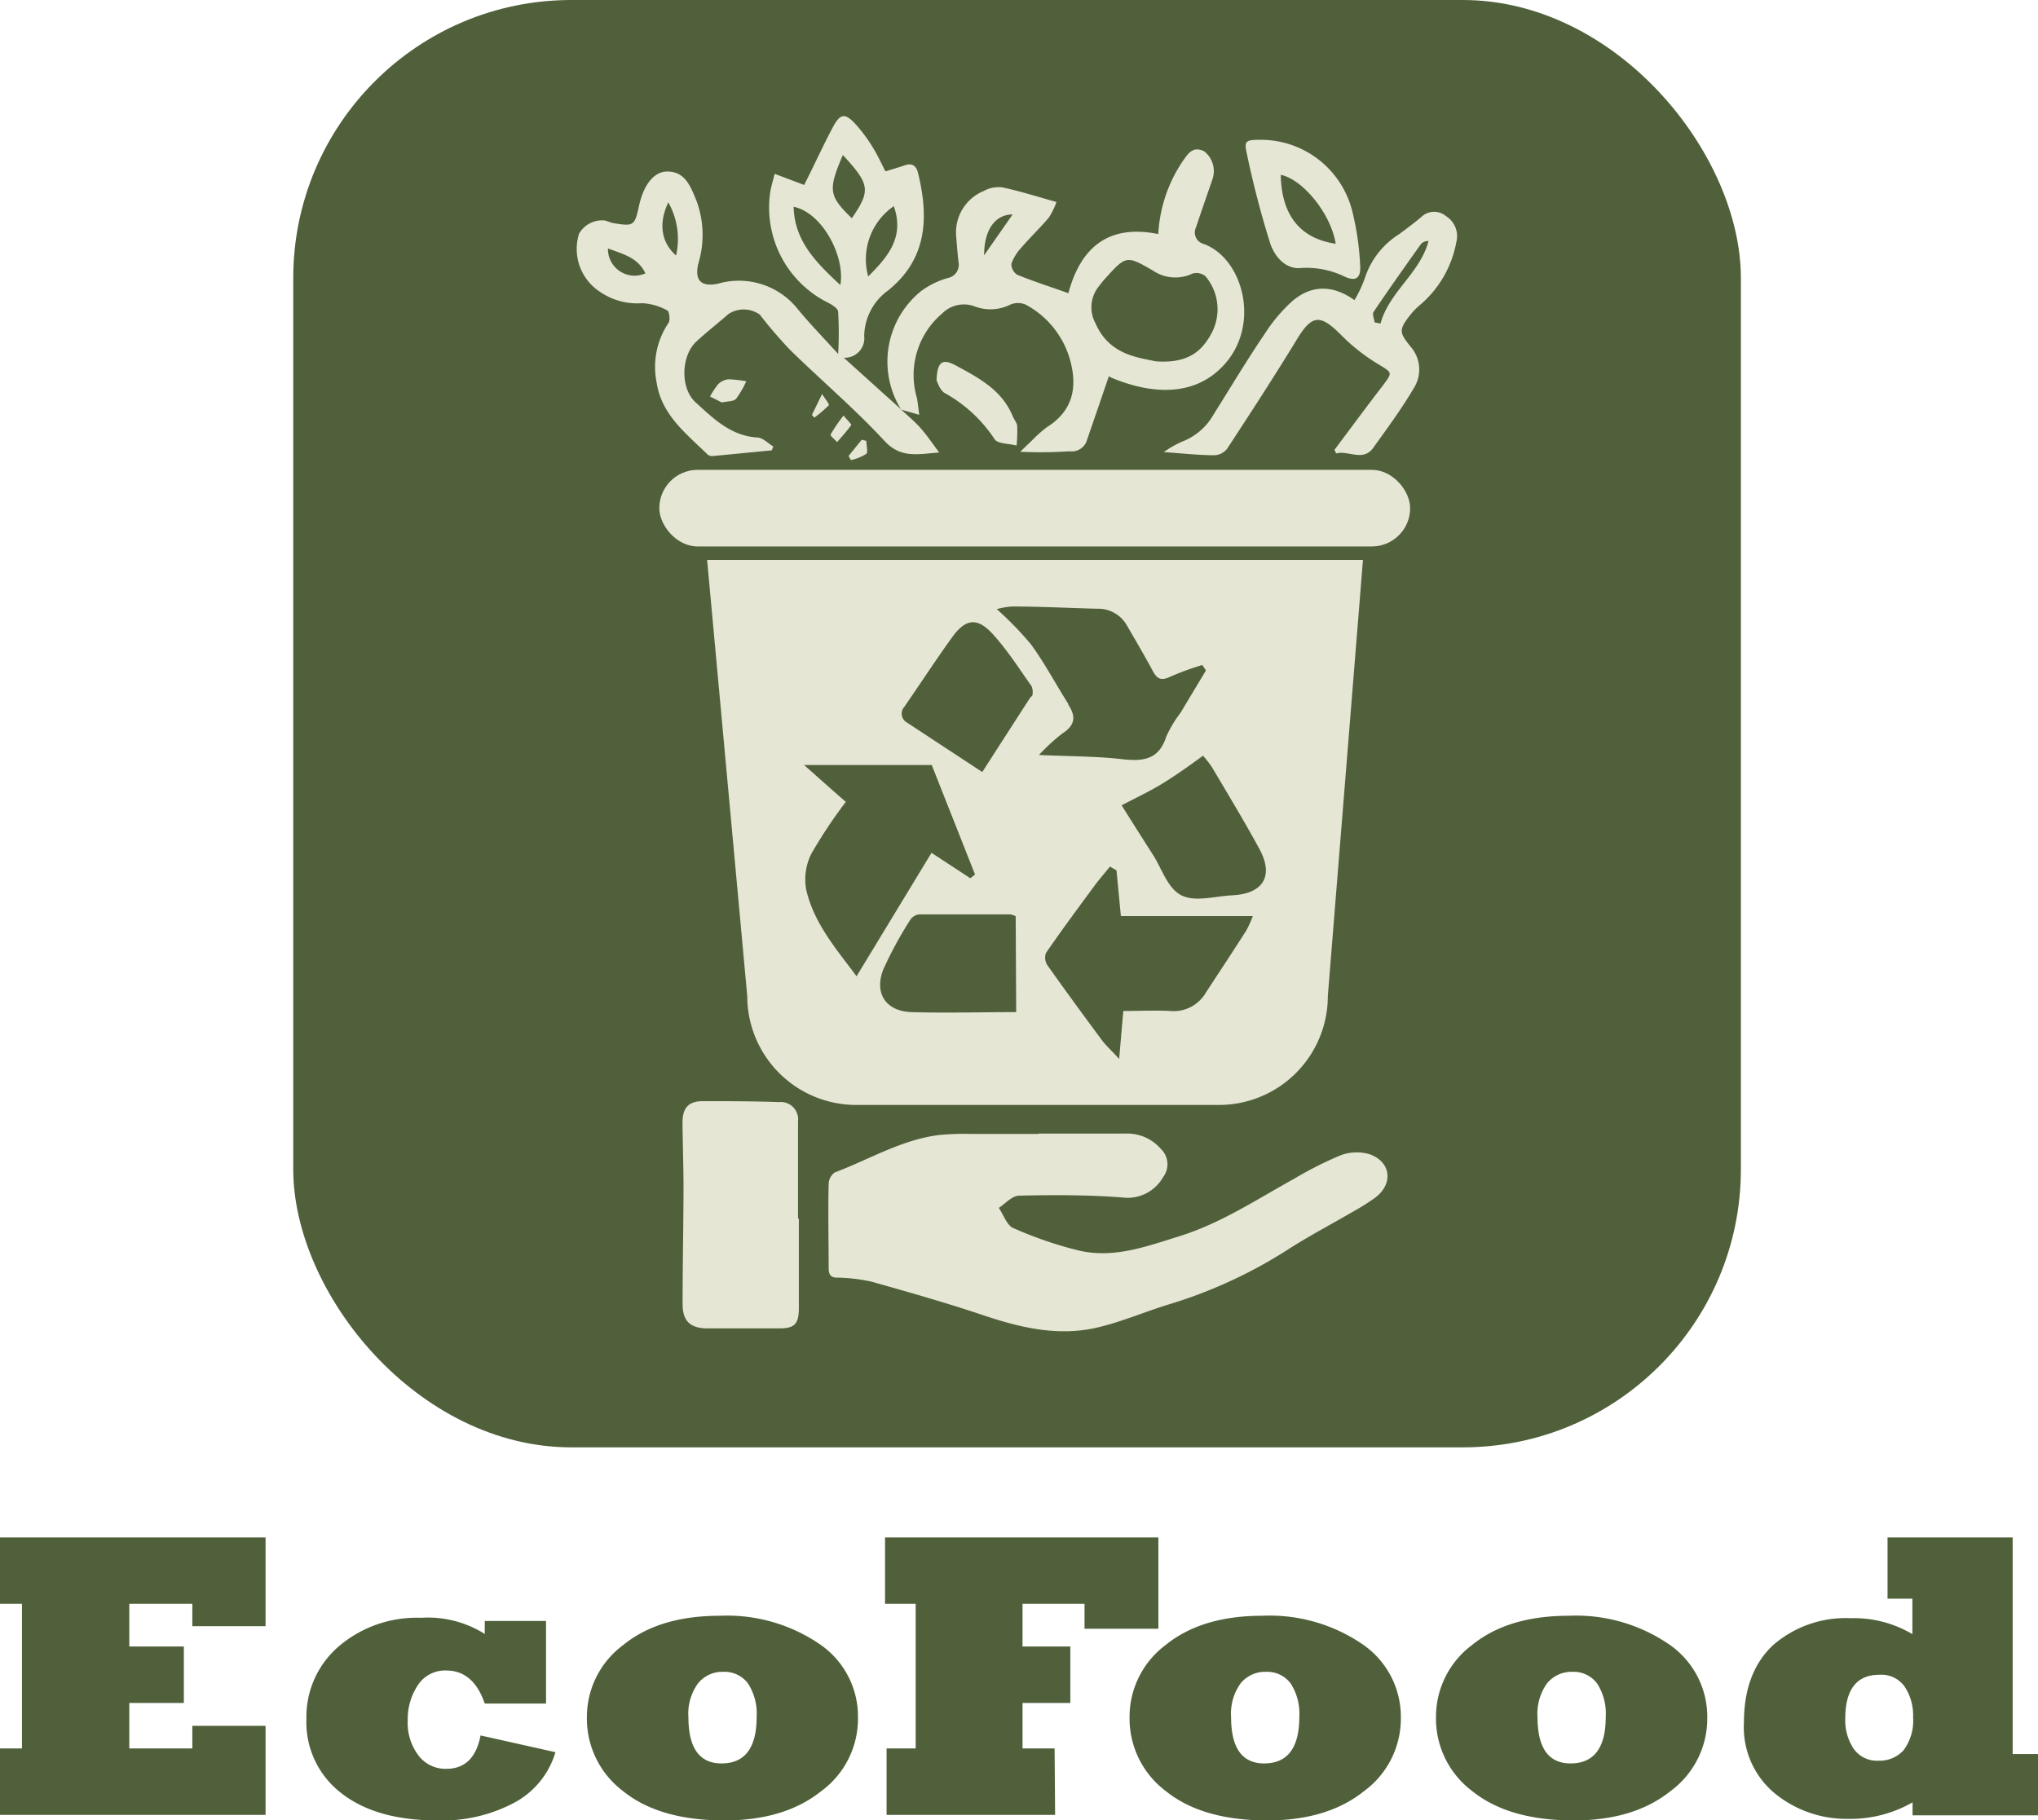 <svg xmlns="http://www.w3.org/2000/svg" viewBox="0 0 199.53 178.26"><defs><style>.cls-1{fill:#50603a;}.cls-2{fill:#e6e6d5;}</style></defs><title>Recurso 17</title><g id="Capa_2" data-name="Capa 2"><g id="Capa_1-2" data-name="Capa 1"><path class="cls-1" d="M26,177.72H0v-6.51H2.15V157.05H0v-6.5H26v8.69H18.83v-2.19H12.66v4.18H18v5.53H12.66v4.45h6.17V169H26Z"/><path class="cls-1" d="M47.05,169.94l7.33,1.64a8.26,8.26,0,0,1-4,4.93,15,15,0,0,1-7.58,1.75q-6,0-9.41-2.69A8.73,8.73,0,0,1,30,168.34a9.09,9.09,0,0,1,3.2-7.15,11.74,11.74,0,0,1,8-2.77A10.45,10.45,0,0,1,47.46,160v-1.27h6v8.09h-6q-1.11-3.24-3.77-3.24A3.19,3.19,0,0,0,40.92,165a6,6,0,0,0-1,3.46A5.26,5.26,0,0,0,41,171.94a3.32,3.32,0,0,0,2.69,1.27Q46.42,173.21,47.05,169.94Z"/><path class="cls-1" d="M57.46,168.15A8.76,8.76,0,0,1,61,161.1q3.51-2.88,9.49-2.88A16.08,16.08,0,0,1,80.25,161,8.56,8.56,0,0,1,84,168.22a8.8,8.8,0,0,1-3.59,7.17q-3.6,2.88-9.49,2.87-6.37,0-9.92-2.87A8.89,8.89,0,0,1,57.46,168.15Zm9.94,0q0,4.53,3.24,4.53c2.3,0,3.44-1.53,3.44-4.57a5.44,5.44,0,0,0-.84-3.25,2.86,2.86,0,0,0-2.42-1.15,3.06,3.06,0,0,0-2.48,1.13A5.06,5.06,0,0,0,67.4,168.19Z"/><path class="cls-1" d="M103.3,177.72H86.8v-6.51h2.85V157.05h-3v-6.5h26.76v8.94h-7.23v-2.44h-6.07v4.18h4.68v5.53h-4.68v4.45h3.14Z"/><path class="cls-1" d="M110.59,168.15a8.78,8.78,0,0,1,3.51-7.05q3.53-2.88,9.49-2.88a16.11,16.11,0,0,1,9.79,2.78,8.59,8.59,0,0,1,3.77,7.22,8.81,8.81,0,0,1-3.6,7.17q-3.59,2.88-9.49,2.87-6.36,0-9.92-2.87A8.88,8.88,0,0,1,110.59,168.15Zm9.94,0q0,4.53,3.24,4.53c2.29,0,3.44-1.53,3.44-4.57a5.44,5.44,0,0,0-.84-3.25,2.87,2.87,0,0,0-2.42-1.15,3.1,3.1,0,0,0-2.49,1.13A5.12,5.12,0,0,0,120.53,168.19Z"/><path class="cls-1" d="M140.59,168.15a8.78,8.78,0,0,1,3.51-7.05q3.53-2.88,9.49-2.88a16.11,16.11,0,0,1,9.79,2.78,8.59,8.59,0,0,1,3.77,7.22,8.81,8.81,0,0,1-3.6,7.17q-3.59,2.88-9.49,2.87-6.36,0-9.92-2.87A8.88,8.88,0,0,1,140.59,168.15Zm9.94,0q0,4.53,3.24,4.53c2.29,0,3.44-1.53,3.44-4.57a5.44,5.44,0,0,0-.84-3.25,2.87,2.87,0,0,0-2.42-1.15,3.1,3.1,0,0,0-2.49,1.13A5.12,5.12,0,0,0,150.53,168.19Z"/><path class="cls-1" d="M199.53,171.76v6H187.25v-1.27a12.22,12.22,0,0,1-6.33,1.62,11.1,11.1,0,0,1-7.09-2.44,8.4,8.4,0,0,1-3.09-7c0-3.26.95-5.79,2.85-7.57a10.82,10.82,0,0,1,7.64-2.64,11.17,11.17,0,0,1,6,1.56v-3.47h-2.43v-6h12.25v21.21Zm-12.23-3.59a5.07,5.07,0,0,0-.82-3A2.78,2.78,0,0,0,184,164c-2.22,0-3.34,1.43-3.34,4.31a5,5,0,0,0,.82,2.93,2.77,2.77,0,0,0,2.44,1.17,3.14,3.14,0,0,0,2.43-1A4.8,4.8,0,0,0,187.3,168.17Z"/><rect class="cls-1" x="28.71" width="141.73" height="141.73" rx="27.23"/><path class="cls-2" d="M69.23,54.83l3.93,42.71A10.67,10.67,0,0,0,83.83,108.2h35.46A10.66,10.66,0,0,0,130,97.54l3.44-42.71Zm9.7,32.28a5.6,5.6,0,0,1,.5-3.5,47.62,47.62,0,0,1,3.38-5.09c-1.16-1-2.45-2.16-4.09-3.61h12.5l4.24,10.72L95,86l-3.8-2.49L83.86,95.6C82,93.07,79.7,90.49,78.93,87.11Zm20.56,12c-3.58,0-6.94.1-10.28,0-2.5-.1-3.64-1.86-2.73-4.18a38.14,38.14,0,0,1,2.59-4.78,1.26,1.26,0,0,1,.88-.61c3,0,6,0,9,0a2.34,2.34,0,0,1,.49.18Zm1.59-31.06c0,.11-.19.21-.26.33Q98.48,72,96.17,75.6l-7.35-4.83a1,1,0,0,1-.28-1.56c1.58-2.28,3.09-4.61,4.71-6.85,1.33-1.82,2.48-1.91,4-.21s2.53,3.34,3.75,5.05A1.59,1.59,0,0,1,101.08,68.08Zm3.51.88c-1.23-1.94-2.31-4-3.66-5.84a32.53,32.53,0,0,0-3.34-3.44,7.15,7.15,0,0,1,1.53-.26c2.78,0,5.56.15,8.34.22a3.21,3.21,0,0,1,2.86,1.62c.87,1.49,1.75,3,2.56,4.5.43.81.86.94,1.7.53a27.78,27.78,0,0,1,3.13-1.14l.36.53-2.49,4.15a11.51,11.51,0,0,0-1.4,2.34c-.73,2.28-2.29,2.43-4.33,2.2-2.51-.29-5.06-.27-8.13-.41A19.06,19.06,0,0,1,104,71.83C105.31,71,105.33,70.12,104.59,69ZM122,91.15c-1.28,2-2.6,4-3.91,6A3.65,3.65,0,0,1,114.56,99c-1.53-.08-3.06,0-4.58,0-.14,1.54-.25,2.89-.41,4.69-.77-.84-1.3-1.31-1.71-1.86-1.79-2.42-3.58-4.86-5.32-7.32a1.34,1.34,0,0,1-.13-1.2c1.54-2.24,3.16-4.42,4.77-6.61.47-.63,1-1.23,1.49-1.84l.64.37.43,4.48h12.92A11.76,11.76,0,0,1,122,91.15Zm-1.34-3.48c-1.68.08-3.64.69-5,0s-1.91-2.62-2.8-4c-1-1.56-2-3.14-3.05-4.81,1.41-.74,2.78-1.38,4.06-2.17S116.42,75,117.78,74a10.54,10.54,0,0,1,.88,1.13c1.56,2.64,3.15,5.26,4.64,8S123.57,87.53,120.65,87.67Z"/><rect class="cls-2" x="64.55" y="46.01" width="73.51" height="7.5" rx="3.75"/><path class="cls-2" d="M88.19,40.07c.68.63,1.4,1.23,2,1.92s1.07,1.39,1.76,2.32c-2.13.16-3.75.6-5.36-1.14-2.89-3.12-6.15-5.89-9.2-8.87a43.66,43.66,0,0,1-3-3.49,2.72,2.72,0,0,0-3.07-.06c-1,.87-2.1,1.74-3.11,2.66-1.54,1.39-1.64,4.61-.1,6,1.73,1.56,3.4,3.25,6,3.43.56,0,1.07.57,1.6.88l-.15.38-5.8.56a.71.71,0,0,1-.47-.14c-2.09-2.05-4.52-3.89-5-7.05a7.72,7.72,0,0,1,1.16-5.85c.19-.27.08-1.13-.12-1.22a5.6,5.6,0,0,0-2.47-.71,6.43,6.43,0,0,1-4.17-1.15,5,5,0,0,1-2-5.65,2.59,2.59,0,0,1,2.51-1.3c.29.06.56.21.85.26,2,.33,2.09.26,2.52-1.72s1.42-3.3,2.69-3.33c1.85-.05,2.37,1.53,2.91,2.81a9.62,9.62,0,0,1,.21,6.16c-.42,1.69.27,2.37,1.95,2a7.36,7.36,0,0,1,7.81,2.54c1.16,1.41,2.44,2.72,3.92,4.35a36.1,36.1,0,0,0,0-4.1c0-.39-.7-.78-1.15-1a10.4,10.4,0,0,1-5.51-10.67c.08-.58.27-1.14.44-1.87l2.89,1.09c1-1.95,1.84-3.84,2.82-5.67.73-1.36,1.2-1.4,2.27-.22a15.11,15.11,0,0,1,1.59,2.15c.48.75.84,1.57,1.28,2.41.64-.2,1.29-.38,1.92-.6s1.09,0,1.27.76c1.07,4.37.9,8.42-2.94,11.51a5.6,5.6,0,0,0-2.33,4.46,1.91,1.91,0,0,1-2,2.12l5.68,5.12ZM82.27,27.91c.51-2.76-1.76-7.1-4.57-7.66C77.78,23.6,79.89,25.7,82.27,27.91Zm.25-12.73c-1.47,3.44-1.38,4,.88,6.19C85.26,18.65,85.18,18.06,82.52,15.18Zm5,5A6.31,6.31,0,0,0,85,27.07C86.93,25.15,88.6,23.21,87.49,20.14Zm-28,4.19a2.61,2.61,0,0,0,3.67,2.4C62.46,25.22,61,24.88,59.52,24.33Zm5.9-4.53c-1,2.11-.63,3.95.77,5.18A7.27,7.27,0,0,0,65.42,19.8Z"/><path class="cls-2" d="M88.23,40.11a8.88,8.88,0,0,1,1.94-11.6,8.2,8.2,0,0,1,2.6-1.28,1.33,1.33,0,0,0,1.07-1.6c-.1-.85-.16-1.7-.23-2.54a4.38,4.38,0,0,1,2.71-4.39,3,3,0,0,1,1.83-.35c1.71.37,3.39.9,5.28,1.43a6.85,6.85,0,0,1-.74,1.52c-.84,1-1.81,1.92-2.67,2.92a4.67,4.67,0,0,0-1,1.6,1.25,1.25,0,0,0,.58,1.09c1.63.66,3.31,1.2,5,1.8,1.14-4.26,3.73-6.82,8.8-5.79a14.08,14.08,0,0,1,2.37-7.1c.54-.77,1-1.56,2.13-1a2.46,2.46,0,0,1,.81,2.72c-.54,1.57-1.09,3.13-1.61,4.71a1.16,1.16,0,0,0,.75,1.64c3.81,1.39,5.59,7.8,2.06,11.76-3.09,3.47-7.56,2.76-10.84,1.44a5.52,5.52,0,0,1-.51-.24c-.71,2.08-1.41,4.13-2.12,6.18a1.56,1.56,0,0,1-1.72,1.16,43,43,0,0,1-4.84.05l1.19-1.14a11.4,11.4,0,0,1,1.43-1.27c2.46-1.55,3-3.76,2.31-6.42a8.85,8.85,0,0,0-4.37-5.57,1.9,1.9,0,0,0-1.55,0,4.33,4.33,0,0,1-3.47.16,3,3,0,0,0-3.18.7,7.9,7.9,0,0,0-2.48,8.23c.1.48.14,1,.24,1.69l-1.85-.53Zm24.92-4.73c3.18.24,4.54-1,5.5-2.81a5,5,0,0,0-.63-5.52,1.38,1.38,0,0,0-1.27-.26,3.9,3.9,0,0,1-3.88-.3c-2.6-1.5-2.62-1.47-4.68.8-.23.25-.43.52-.64.79a3.26,3.26,0,0,0-.29,3.59C108.58,34.72,111.36,35,113.15,35.38ZM99.14,21c-1.74,0-2.8,1.56-2.79,4Z"/><path class="cls-2" d="M130.65,44.05c1.57-2.09,3.11-4.19,4.71-6.26,1-1.35,1-1.26-.49-2.17a18.44,18.44,0,0,1-3.58-2.83c-2.07-2.07-2.85-2-4.39.56-2.17,3.56-4.45,7.06-6.73,10.55a1.69,1.69,0,0,1-1.23.68c-1.52,0-3-.17-5-.31a10.64,10.64,0,0,1,1.73-1,6,6,0,0,0,3.15-2.69c1.65-2.63,3.25-5.3,5-7.89a16,16,0,0,1,2.61-3.12c1.89-1.68,4-1.73,6.18-.18a12.19,12.19,0,0,0,1-2.11A8,8,0,0,1,137,22.92c.72-.54,1.44-1.07,2.13-1.65a1.81,1.81,0,0,1,2.45-.1,2.31,2.31,0,0,1,1,2.54,10.54,10.54,0,0,1-3.47,6.08,7.19,7.19,0,0,0-1,1c-1.16,1.49-1.16,1.73,0,3.16a3.4,3.4,0,0,1,.3,4.07c-1.17,2-2.58,3.9-3.94,5.8-1,1.44-2.45.26-3.65.58Zm3.93-12.48.58.11c.85-3.12,3.87-4.92,4.7-8.08a1,1,0,0,0-.73.28c-1.57,2.21-3.14,4.42-4.65,6.66C134.33,30.76,134.54,31.22,134.58,31.57Z"/><path class="cls-2" d="M123.43,13.69a9.23,9.23,0,0,1,9,7.14,26.73,26.73,0,0,1,.73,5.06c.12,1.39-.44,1.75-1.67,1.12a8.6,8.6,0,0,0-4.33-.75c-1.49,0-2.43-1.31-2.8-2.43A91.7,91.7,0,0,1,122,14.7C121.83,13.78,122.1,13.68,123.43,13.69Zm7.34,10.18c-.45-2.9-3.19-6.3-5.38-6.75C125.46,20.84,127.08,23.32,130.77,23.87Z"/><path class="cls-2" d="M91.69,37.26c.07-1.92.62-2.16,1.91-1.46,2.26,1.22,4.52,2.41,5.57,5,.13.31.4.61.42.92a15.3,15.3,0,0,1-.06,1.91c-.74-.2-1.87-.16-2.16-.63a13.84,13.84,0,0,0-4.91-4.53C92,38.16,91.81,37.46,91.69,37.26Z"/><path class="cls-2" d="M70.67,39.41l-1.15-.58a7.34,7.34,0,0,1,.8-1.22,1.72,1.72,0,0,1,1-.47,11.45,11.45,0,0,1,1.74.2,9.22,9.22,0,0,1-1,1.72C71.81,39.32,71.26,39.28,70.67,39.41Z"/><path class="cls-2" d="M82.59,40.69c.4.49.79.86.75.93-.42.59-.91,1.12-1.38,1.67-.23-.25-.7-.63-.64-.74A15.55,15.55,0,0,1,82.59,40.69Z"/><path class="cls-2" d="M83.08,44.65l1.29-1.59.45.11c0,.44.18,1.07,0,1.27a4.56,4.56,0,0,1-1.51.61Z"/><path class="cls-2" d="M79.49,40.63l1-2.05c.29.48.73,1,.66,1.1a12.09,12.09,0,0,1-1.43,1.22Z"/><path class="cls-2" d="M101.65,111c2.88,0,5.76,0,8.64,0a4.34,4.34,0,0,1,3.34,1.48,2.08,2.08,0,0,1,.25,2.78,4,4,0,0,1-4,2c-3.34-.26-6.72-.25-10.09-.18-.69,0-1.36.78-2,1.2.48.71.81,1.77,1.47,2a38.09,38.09,0,0,0,6.3,2.16c3.43.83,6.64-.37,9.86-1.37,4.08-1.26,7.6-3.61,11.28-5.64a36.61,36.61,0,0,1,4.55-2.3,4.48,4.48,0,0,1,2.89-.09c2.09.79,2.27,2.93.47,4.26a21,21,0,0,1-2.06,1.3c-2.23,1.3-4.54,2.51-6.71,3.92a46.49,46.49,0,0,1-11.57,5.26c-2.2.69-4.34,1.6-6.57,2.15-3.91,1-7.69.12-11.44-1.14-3.6-1.21-7.26-2.25-10.92-3.28a16.43,16.43,0,0,0-3.37-.4c-.62,0-.84-.29-.84-.9,0-2.76-.07-5.52,0-8.27a1.43,1.43,0,0,1,.6-1.13c3.39-1.28,6.56-3.22,10.25-3.67a25.44,25.44,0,0,1,3.15-.1h6.57Z"/><path class="cls-2" d="M78.21,119.33v8.75c0,1.55-.39,2-1.91,2-2.34,0-4.69,0-7,0-1.7,0-2.47-.68-2.47-2.4,0-3.77.08-7.54.09-11.3,0-2.15-.08-4.3-.1-6.44,0-1.4.54-2.09,1.92-2.11,2.51,0,5,0,7.53.09a1.7,1.7,0,0,1,1.86,1.91c0,3.16,0,6.32,0,9.48Z"/></g></g></svg>